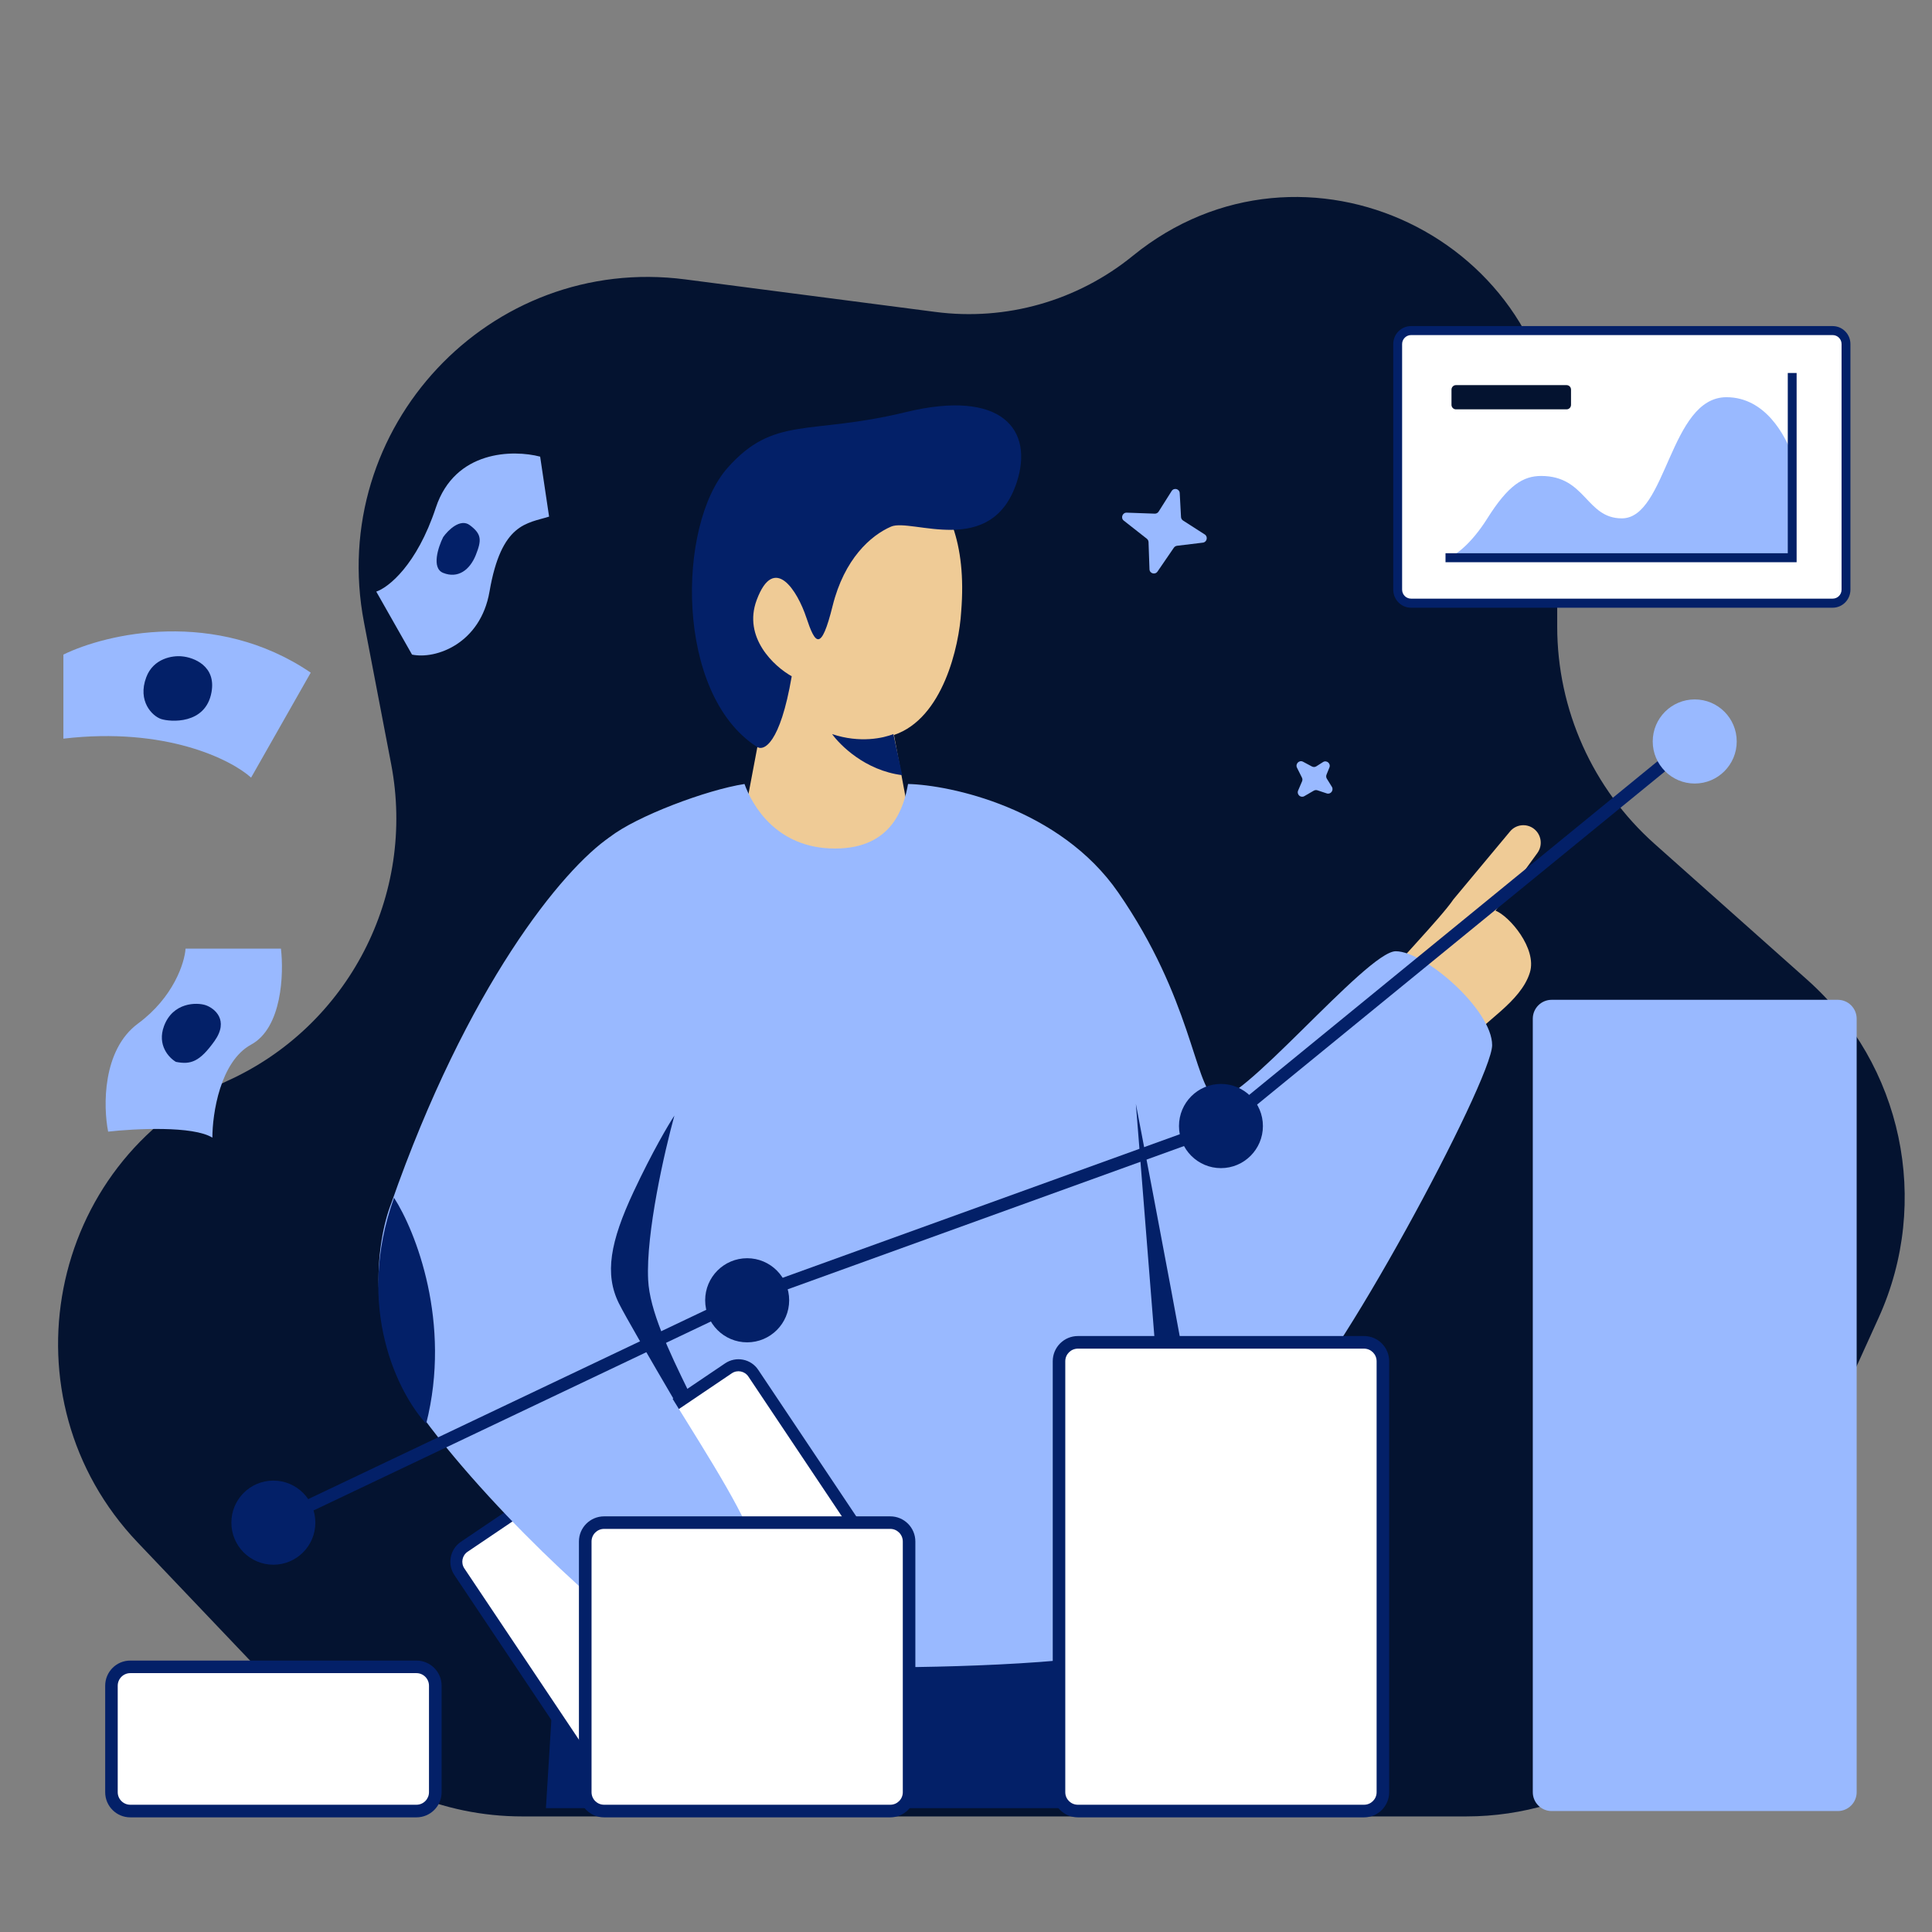 <svg xmlns="http://www.w3.org/2000/svg" xmlns:xlink="http://www.w3.org/1999/xlink" width="150" zoomAndPan="magnify" viewBox="0 0 112.5 112.5" height="150" preserveAspectRatio="xMidYMid meet" version="1.0"><rect x="0" y="0" width="112.5" height="112.5" fill="#808080" stroke="none"/><defs><clipPath id="7d707e13b6"><path d="M 3 11 L 111 11 L 111 105.82 L 3 105.82 Z M 3 11 " clip-rule="nonzero"/></clipPath><clipPath id="e0c5fb02ee"><path d="M 31 91 L 67 91 L 67 105.82 L 31 105.82 Z M 31 91 " clip-rule="nonzero"/></clipPath><clipPath id="fcd97388b2"><path d="M 48 101 L 50 101 L 50 105.82 L 48 105.82 Z M 48 101 " clip-rule="nonzero"/></clipPath><clipPath id="431d1ef008"><path d="M 6 97 L 26 97 L 26 105.82 L 6 105.82 Z M 6 97 " clip-rule="nonzero"/></clipPath><clipPath id="c2e80fa7c2"><path d="M 6 96 L 26 96 L 26 105.82 L 6 105.82 Z M 6 96 " clip-rule="nonzero"/></clipPath><clipPath id="c87cc99c19"><path d="M 34 88 L 53 88 L 53 105.82 L 34 105.82 Z M 34 88 " clip-rule="nonzero"/></clipPath><clipPath id="594ab789e4"><path d="M 33 88 L 54 88 L 54 105.82 L 33 105.82 Z M 33 88 " clip-rule="nonzero"/></clipPath><clipPath id="620d50d20f"><path d="M 61 78 L 81 78 L 81 105.82 L 61 105.82 Z M 61 78 " clip-rule="nonzero"/></clipPath><clipPath id="1dd1e07e2b"><path d="M 61 77 L 81 77 L 81 105.82 L 61 105.82 Z M 61 77 " clip-rule="nonzero"/></clipPath><clipPath id="266c077b8c"><path d="M 89 58 L 109 58 L 109 105.82 L 89 105.82 Z M 89 58 " clip-rule="nonzero"/></clipPath></defs><g clip-path="url(#7d707e13b6)"><path fill="#041330" d="M 30.398 105.77 L 85.379 105.77 C 91.977 105.77 97.973 101.898 100.707 95.867 L 109.395 76.727 C 112.461 69.965 110.777 61.984 105.238 57.055 L 96.348 49.141 C 92.742 45.93 90.676 41.324 90.676 36.484 L 90.676 26.727 C 90.676 13.914 75.879 6.828 65.965 14.895 C 62.742 17.52 58.586 18.703 54.469 18.164 L 39.906 16.27 C 28.52 14.785 19.027 24.918 21.195 36.238 L 22.777 44.492 C 24.238 52.121 20.289 59.758 13.23 62.945 C 2.723 67.691 0.051 81.441 8.008 89.809 L 18.219 100.539 C 21.395 103.879 25.797 105.77 30.398 105.77 Z M 30.398 105.77 " fill-opacity="1" fill-rule="nonzero"/></g><g clip-path="url(#e0c5fb02ee)"><path fill="#032068" d="M 66.648 105.289 L 65.117 92.812 L 32.641 91.445 L 31.789 105.289 Z M 66.648 105.289 " fill-opacity="1" fill-rule="nonzero"/></g><path fill="#efcb96" d="M 44.234 42.797 L 43.555 46.387 L 44.234 50.145 C 45.992 50.375 49.574 50.828 49.844 50.828 C 50.117 50.828 52.113 49.121 53.074 48.266 L 52.055 42.797 C 54.914 41.84 55.852 37.613 55.969 35.621 C 56.648 27.418 51.207 26.395 50.184 26.395 C 49.164 26.395 42.703 26.395 41.852 33.23 C 41.172 38.695 43.156 41.887 44.234 42.797 Z M 44.234 42.797 " fill-opacity="1" fill-rule="nonzero"/><path fill="#efcb96" d="M 84.629 52.375 C 83.918 53.43 81.094 56.332 80.77 56.852 L 82.043 59.832 L 85.527 60.645 C 86.312 59.527 88.555 58.367 89.086 56.625 C 89.512 55.227 87.883 53.336 87.082 53.027 L 89.523 49.668 C 89.848 49.219 89.754 48.594 89.316 48.258 C 88.887 47.93 88.273 48 87.93 48.414 Z M 84.629 52.375 " fill-opacity="1" fill-rule="nonzero"/><path fill="#032068" d="M 46.102 39.379 C 45.422 43.344 44.461 43.766 44.062 43.48 C 39.301 40.406 39.418 30.578 42.363 27.246 C 45.082 24.172 47.125 25.367 52.734 24 C 58.348 22.633 60.219 25.027 59.199 28.102 C 57.73 32.531 53.074 30.152 51.887 30.664 C 50.695 31.18 49.164 32.547 48.484 35.277 C 47.805 38.012 47.465 37.5 46.953 35.961 C 46.445 34.426 45.082 32.203 44.062 34.938 C 43.246 37.125 45.082 38.812 46.102 39.379 Z M 46.102 39.379 " fill-opacity="1" fill-rule="nonzero"/><path fill="#99b9ff" d="M 31.449 96.402 C 33.488 97.223 45.676 97.199 51.516 97.086 C 56.164 97.086 65.766 96.777 66.988 95.547 C 68.215 94.316 67.84 84.895 67.5 81.195 C 69.031 83.074 72.09 84.098 74.812 82.219 C 77.531 80.34 86.887 62.91 86.887 60.859 C 86.887 58.809 82.973 55.391 81.273 55.391 C 79.574 55.391 71.922 64.789 70.73 63.934 C 69.539 63.082 69.371 58.125 65.117 51.973 C 61.719 47.051 55.312 45.707 52.875 45.652 C 52.648 46.902 52.023 49.41 48.625 49.41 C 45.223 49.41 43.805 46.902 43.352 45.652 C 41.141 45.992 37.059 47.531 35.531 48.727 C 34 49.922 32.809 55.562 32.129 59.492 C 31.449 63.422 28.898 95.375 31.449 96.402 Z M 31.449 96.402 " fill-opacity="1" fill-rule="nonzero"/><path fill="#ffffff" d="M 42.418 79.676 C 42.895 79.355 43.543 79.48 43.863 79.961 L 51.441 91.289 C 51.766 91.77 51.637 92.422 51.16 92.746 L 35.773 103.137 C 35.297 103.457 34.648 103.332 34.328 102.852 L 26.75 91.523 C 26.43 91.043 26.555 90.391 27.035 90.066 Z M 42.418 79.676 " fill-opacity="1" fill-rule="nonzero"/><path fill="#032068" d="M 42.223 79.387 C 42.859 78.957 43.727 79.125 44.152 79.766 L 51.73 91.094 C 52.16 91.734 51.988 92.602 51.352 93.035 L 35.969 103.426 C 35.332 103.855 34.469 103.684 34.039 103.043 L 26.461 91.719 C 26.031 91.078 26.203 90.207 26.84 89.777 Z M 43.578 80.156 C 43.363 79.836 42.93 79.75 42.609 79.969 L 27.227 90.359 C 26.91 90.574 26.824 91.008 27.039 91.328 L 34.617 102.656 C 34.828 102.977 35.262 103.059 35.582 102.844 L 50.965 92.453 C 51.285 92.238 51.367 91.805 51.152 91.484 Z M 43.578 80.156 " fill-opacity="1" fill-rule="evenodd"/><path fill="#efcb96" d="M 45.055 92.301 C 43.965 91.754 43.352 91.16 43.184 90.934 C 42.332 91.902 40.531 94.18 40.121 95.547 C 39.609 97.258 42.332 99.82 43.184 99.992 C 44.031 100.16 46.582 98.625 47.094 97.77 C 47.5 97.086 46.582 95.832 46.074 95.375 C 46.355 94.977 47.367 94.523 47.094 93.84 C 46.754 92.984 46.414 92.984 45.055 92.301 Z M 45.055 92.301 " fill-opacity="1" fill-rule="nonzero"/><path fill="#99b9ff" d="M 22.777 70.086 C 27.195 57.441 32.754 50.605 35.531 48.727 C 43.422 52.281 41.199 61.258 39.102 65.301 C 37.91 67.297 35.531 71.863 35.531 74.188 C 35.531 77.094 44.543 88.543 44.031 90.934 C 43.523 93.324 39.953 96.23 38.422 95.891 C 36.891 95.547 29.066 88.543 24.648 82.562 C 21.109 77.777 21.926 72.25 22.777 70.086 Z M 22.777 70.086 " fill-opacity="1" fill-rule="nonzero"/><path fill="#032068" d="M 66.141 64.277 L 67.5 81.363 C 68.043 81.773 69.086 82.562 69.539 82.73 C 69.402 81.363 67.215 69.859 66.141 64.277 Z M 66.141 64.277 " fill-opacity="1" fill-rule="nonzero"/><path fill="#032068" d="M 22.945 69.746 C 24.195 71.68 26.312 77.023 24.816 82.902 C 23.23 81.195 20.633 76.168 22.945 69.746 Z M 22.945 69.746 " fill-opacity="1" fill-rule="nonzero"/><path fill="#032068" d="M 67.5 81.195 C 71.582 79.281 74.98 80.055 76.172 80.68 C 75.777 81.477 74.371 83.105 71.922 83.246 C 69.473 83.379 67.953 81.934 67.5 81.195 Z M 67.5 81.195 " fill-opacity="1" fill-rule="nonzero"/><path fill="#032068" d="M 37.742 74.531 C 37.605 71.797 38.703 67.012 39.27 64.961 C 38.93 65.473 37.98 67.078 36.891 69.402 C 35.531 72.309 35.191 74.188 36.039 75.895 C 36.41 76.637 37.824 79.078 39.367 81.707 L 40.121 81.07 C 38.922 78.625 37.828 76.301 37.742 74.531 Z M 37.742 74.531 " fill-opacity="1" fill-rule="nonzero"/><g clip-path="url(#fcd97388b2)"><path fill="#ffffff" d="M 49.305 101.188 L 48.113 105.457 L 49.305 105.457 Z M 49.305 101.188 " fill-opacity="1" fill-rule="nonzero"/></g><path fill="#032068" d="M 48.453 42.746 C 50.086 43.293 51.457 42.973 52.023 42.746 L 52.535 45.137 C 50.359 44.863 48.906 43.371 48.453 42.746 Z M 48.453 42.746 " fill-opacity="1" fill-rule="nonzero"/><path fill="#99b9ff" d="M 67.465 29.793 L 68.223 28.594 C 68.359 28.379 68.684 28.465 68.695 28.715 L 68.77 30.102 C 68.773 30.184 68.816 30.262 68.887 30.309 L 70.152 31.121 C 70.355 31.25 70.281 31.57 70.043 31.598 L 68.535 31.781 C 68.461 31.793 68.395 31.832 68.352 31.895 L 67.402 33.281 C 67.262 33.488 66.941 33.395 66.934 33.145 L 66.879 31.566 C 66.875 31.488 66.84 31.418 66.781 31.371 L 65.438 30.316 C 65.242 30.164 65.359 29.844 65.609 29.852 L 67.238 29.91 C 67.328 29.914 67.414 29.871 67.465 29.793 Z M 67.465 29.793 " fill-opacity="1" fill-rule="nonzero"/><path fill="#99b9ff" d="M 76.652 44.621 L 77.039 44.375 C 77.25 44.242 77.508 44.461 77.41 44.695 L 77.242 45.109 C 77.211 45.184 77.219 45.273 77.262 45.344 L 77.555 45.816 C 77.68 46.023 77.48 46.277 77.254 46.199 L 76.715 46.02 C 76.645 45.996 76.57 46.004 76.504 46.039 L 75.953 46.359 C 75.738 46.484 75.492 46.262 75.59 46.031 L 75.816 45.504 C 75.848 45.434 75.848 45.352 75.812 45.281 L 75.523 44.703 C 75.414 44.48 75.652 44.238 75.875 44.355 L 76.395 44.633 C 76.477 44.676 76.574 44.672 76.652 44.621 Z M 76.652 44.621 " fill-opacity="1" fill-rule="nonzero"/><path fill="#99b9ff" d="M 8.031 59.605 C 10.113 58.07 10.75 56.055 10.805 55.238 L 16.359 55.238 C 16.531 56.695 16.426 59.852 14.621 60.828 C 12.82 61.809 12.367 64.848 12.367 66.246 C 11.258 65.547 7.855 65.719 6.297 65.895 C 6.008 64.441 5.949 61.145 8.031 59.605 Z M 8.031 59.605 " fill-opacity="1" fill-rule="nonzero"/><path fill="#99b9ff" d="M 3.691 43.012 C 9.66 42.312 13.465 44.234 14.621 45.281 L 18.094 39.168 C 12.539 35.395 6.18 36.895 3.691 38.117 Z M 3.691 43.012 " fill-opacity="1" fill-rule="nonzero"/><path fill="#99b9ff" d="M 23.992 38.117 L 21.91 34.449 C 22.605 34.219 24.27 32.914 25.379 29.559 C 26.492 26.203 29.891 26.18 31.453 26.59 L 31.973 30.082 C 30.699 30.488 29.195 30.43 28.504 34.449 C 27.98 37.48 25.379 38.41 23.992 38.117 Z M 23.992 38.117 " fill-opacity="1" fill-rule="nonzero"/><path fill="#032068" d="M 9.551 59.746 C 9.137 60.859 9.84 61.598 10.242 61.832 C 11.105 62.004 11.625 61.832 12.492 60.617 C 13.355 59.398 12.492 58.707 11.973 58.531 C 11.453 58.359 10.07 58.359 9.551 59.746 Z M 9.551 59.746 " fill-opacity="1" fill-rule="nonzero"/><path fill="#032068" d="M 12.316 40.305 C 12.594 38.777 11.281 38.277 10.59 38.219 C 10.07 38.164 8.93 38.324 8.516 39.438 C 7.996 40.824 8.859 41.691 9.379 41.867 C 9.898 42.039 11.973 42.215 12.316 40.305 Z M 12.316 40.305 " fill-opacity="1" fill-rule="nonzero"/><path fill="#032068" d="M 27.359 30.582 C 26.805 30.164 26.09 30.871 25.805 31.277 C 25.516 31.855 25.113 33.082 25.805 33.359 C 26.668 33.707 27.359 33.188 27.707 32.316 C 28.051 31.449 28.051 31.102 27.359 30.582 Z M 27.359 30.582 " fill-opacity="1" fill-rule="nonzero"/><path fill="#ffffff" d="M 81.387 20.035 C 81.387 19.602 81.734 19.25 82.164 19.25 L 106.715 19.25 C 107.145 19.25 107.492 19.602 107.492 20.035 L 107.492 34.336 C 107.492 34.77 107.145 35.121 106.715 35.121 L 82.164 35.121 C 81.734 35.121 81.387 34.77 81.387 34.336 Z M 81.387 20.035 " fill-opacity="1" fill-rule="nonzero"/><path fill="#032068" d="M 81.129 20.035 C 81.129 19.457 81.59 18.988 82.164 18.988 L 106.715 18.988 C 107.289 18.988 107.75 19.457 107.75 20.035 L 107.75 34.336 C 107.75 34.914 107.289 35.387 106.715 35.387 L 82.164 35.387 C 81.59 35.387 81.129 34.914 81.129 34.336 Z M 82.164 19.512 C 81.879 19.512 81.645 19.746 81.645 20.035 L 81.645 34.336 C 81.645 34.625 81.879 34.859 82.164 34.859 L 106.715 34.859 C 107.004 34.859 107.234 34.625 107.234 34.336 L 107.234 20.035 C 107.234 19.746 107.004 19.512 106.715 19.512 Z M 82.164 19.512 " fill-opacity="1" fill-rule="evenodd"/><path fill="#99b9ff" d="M 86.609 30.184 C 85.633 31.738 84.695 32.359 84.344 32.477 L 104.359 32.477 L 104.359 26.48 C 103.953 25.363 102.793 23.129 100.531 23.129 C 97.223 23.129 97.051 30.184 94.441 30.184 C 92.352 30.184 92.352 27.715 89.742 27.715 C 88.695 27.715 87.828 28.246 86.609 30.184 Z M 86.609 30.184 " fill-opacity="1" fill-rule="nonzero"/><path fill="#032068" d="M 104.102 32.215 L 104.102 21.719 L 104.617 21.719 L 104.617 32.738 L 84.172 32.738 L 84.172 32.215 Z M 104.102 32.215 " fill-opacity="1" fill-rule="evenodd"/><path fill="#041330" d="M 84.52 22.688 C 84.52 22.543 84.637 22.426 84.777 22.426 L 91.223 22.426 C 91.367 22.426 91.48 22.543 91.48 22.688 L 91.48 23.574 C 91.48 23.719 91.367 23.836 91.223 23.836 L 84.777 23.836 C 84.637 23.836 84.52 23.719 84.52 23.574 Z M 84.52 22.688 " fill-opacity="1" fill-rule="nonzero"/><path fill="#032068" d="M 98.742 43.457 L 71.277 65.891 L 43.648 75.879 L 16.074 88.992 L 15.762 88.332 L 43.367 75.203 L 70.914 65.246 L 98.277 42.891 Z M 98.742 43.457 " fill-opacity="1" fill-rule="evenodd"/><g clip-path="url(#431d1ef008)"><path fill="#ffffff" d="M 6.488 98.16 C 6.488 97.551 6.98 97.059 7.586 97.059 L 24.25 97.059 C 24.855 97.059 25.348 97.551 25.348 98.16 L 25.348 104.359 C 25.348 104.965 24.855 105.457 24.25 105.457 L 7.586 105.457 C 6.98 105.457 6.488 104.965 6.488 104.359 Z M 6.488 98.16 " fill-opacity="1" fill-rule="nonzero"/></g><g clip-path="url(#c2e80fa7c2)"><path fill="#032068" d="M 6.125 98.16 C 6.125 97.352 6.777 96.695 7.586 96.695 L 24.25 96.695 C 25.059 96.695 25.715 97.352 25.715 98.16 L 25.715 104.359 C 25.715 105.168 25.059 105.824 24.25 105.824 L 7.586 105.824 C 6.777 105.824 6.125 105.168 6.125 104.359 Z M 7.586 97.426 C 7.184 97.426 6.855 97.754 6.855 98.16 L 6.855 104.359 C 6.855 104.762 7.184 105.09 7.586 105.09 L 24.25 105.09 C 24.652 105.09 24.98 104.762 24.98 104.359 L 24.98 98.16 C 24.98 97.754 24.652 97.426 24.25 97.426 Z M 7.586 97.426 " fill-opacity="1" fill-rule="evenodd"/></g><g clip-path="url(#c87cc99c19)"><path fill="#ffffff" d="M 34.078 89.762 C 34.078 89.156 34.57 88.664 35.176 88.664 L 51.84 88.664 C 52.445 88.664 52.938 89.156 52.938 89.762 L 52.938 104.359 C 52.938 104.965 52.445 105.457 51.84 105.457 L 35.176 105.457 C 34.57 105.457 34.078 104.965 34.078 104.359 Z M 34.078 89.762 " fill-opacity="1" fill-rule="nonzero"/></g><g clip-path="url(#594ab789e4)"><path fill="#032068" d="M 33.711 89.762 C 33.711 88.953 34.367 88.297 35.176 88.297 L 51.84 88.297 C 52.648 88.297 53.301 88.953 53.301 89.762 L 53.301 104.359 C 53.301 105.168 52.648 105.824 51.84 105.824 L 35.176 105.824 C 34.367 105.824 33.711 105.168 33.711 104.359 Z M 35.176 89.027 C 34.773 89.027 34.445 89.355 34.445 89.762 L 34.445 104.359 C 34.445 104.766 34.773 105.09 35.176 105.09 L 51.84 105.09 C 52.242 105.09 52.57 104.766 52.57 104.359 L 52.57 89.762 C 52.57 89.355 52.242 89.027 51.84 89.027 Z M 35.176 89.027 " fill-opacity="1" fill-rule="evenodd"/></g><g clip-path="url(#620d50d20f)"><path fill="#ffffff" d="M 61.668 79.266 C 61.668 78.656 62.156 78.164 62.766 78.164 L 79.426 78.164 C 80.035 78.164 80.523 78.656 80.523 79.266 L 80.523 104.359 C 80.523 104.965 80.035 105.457 79.426 105.457 L 62.766 105.457 C 62.156 105.457 61.668 104.965 61.668 104.359 Z M 61.668 79.266 " fill-opacity="1" fill-rule="nonzero"/></g><g clip-path="url(#1dd1e07e2b)"><path fill="#032068" d="M 61.301 79.266 C 61.301 78.453 61.957 77.797 62.766 77.797 L 79.426 77.797 C 80.234 77.797 80.891 78.453 80.891 79.266 L 80.891 104.359 C 80.891 105.168 80.234 105.824 79.426 105.824 L 62.766 105.824 C 61.957 105.824 61.301 105.168 61.301 104.359 Z M 62.766 78.531 C 62.359 78.531 62.031 78.859 62.031 79.266 L 62.031 104.359 C 62.031 104.766 62.359 105.09 62.766 105.09 L 79.426 105.09 C 79.832 105.09 80.16 104.766 80.16 104.359 L 80.16 79.266 C 80.16 78.859 79.832 78.531 79.426 78.531 Z M 62.766 78.531 " fill-opacity="1" fill-rule="evenodd"/></g><g clip-path="url(#266c077b8c)"><path fill="#99b9ff" d="M 89.254 59.32 C 89.254 58.711 89.746 58.219 90.352 58.219 L 107.016 58.219 C 107.621 58.219 108.113 58.711 108.113 59.32 L 108.113 104.359 C 108.113 104.965 107.621 105.457 107.016 105.457 L 90.352 105.457 C 89.746 105.457 89.254 104.965 89.254 104.359 Z M 89.254 59.32 " fill-opacity="1" fill-rule="nonzero"/></g><path fill="#032068" d="M 18.363 88.664 C 18.363 90.016 17.27 91.113 15.918 91.113 C 14.566 91.113 13.473 90.016 13.473 88.664 C 13.473 87.309 14.566 86.215 15.918 86.215 C 17.27 86.215 18.363 87.309 18.363 88.664 Z M 18.363 88.664 " fill-opacity="1" fill-rule="nonzero"/><path fill="#032068" d="M 45.953 75.715 C 45.953 77.07 44.855 78.164 43.508 78.164 C 42.156 78.164 41.062 77.07 41.062 75.715 C 41.062 74.363 42.156 73.266 43.508 73.266 C 44.855 73.266 45.953 74.363 45.953 75.715 Z M 45.953 75.715 " fill-opacity="1" fill-rule="nonzero"/><path fill="#032068" d="M 73.539 65.57 C 73.539 66.922 72.445 68.02 71.094 68.02 C 69.746 68.02 68.652 66.922 68.652 65.57 C 68.652 64.215 69.746 63.117 71.094 63.117 C 72.445 63.117 73.539 64.215 73.539 65.57 Z M 73.539 65.57 " fill-opacity="1" fill-rule="nonzero"/><path fill="#99b9ff" d="M 101.129 43.176 C 101.129 44.527 100.035 45.625 98.684 45.625 C 97.336 45.625 96.238 44.527 96.238 43.176 C 96.238 41.82 97.336 40.727 98.684 40.727 C 100.035 40.727 101.129 41.82 101.129 43.176 Z M 101.129 43.176 " fill-opacity="1" fill-rule="nonzero"/></svg>